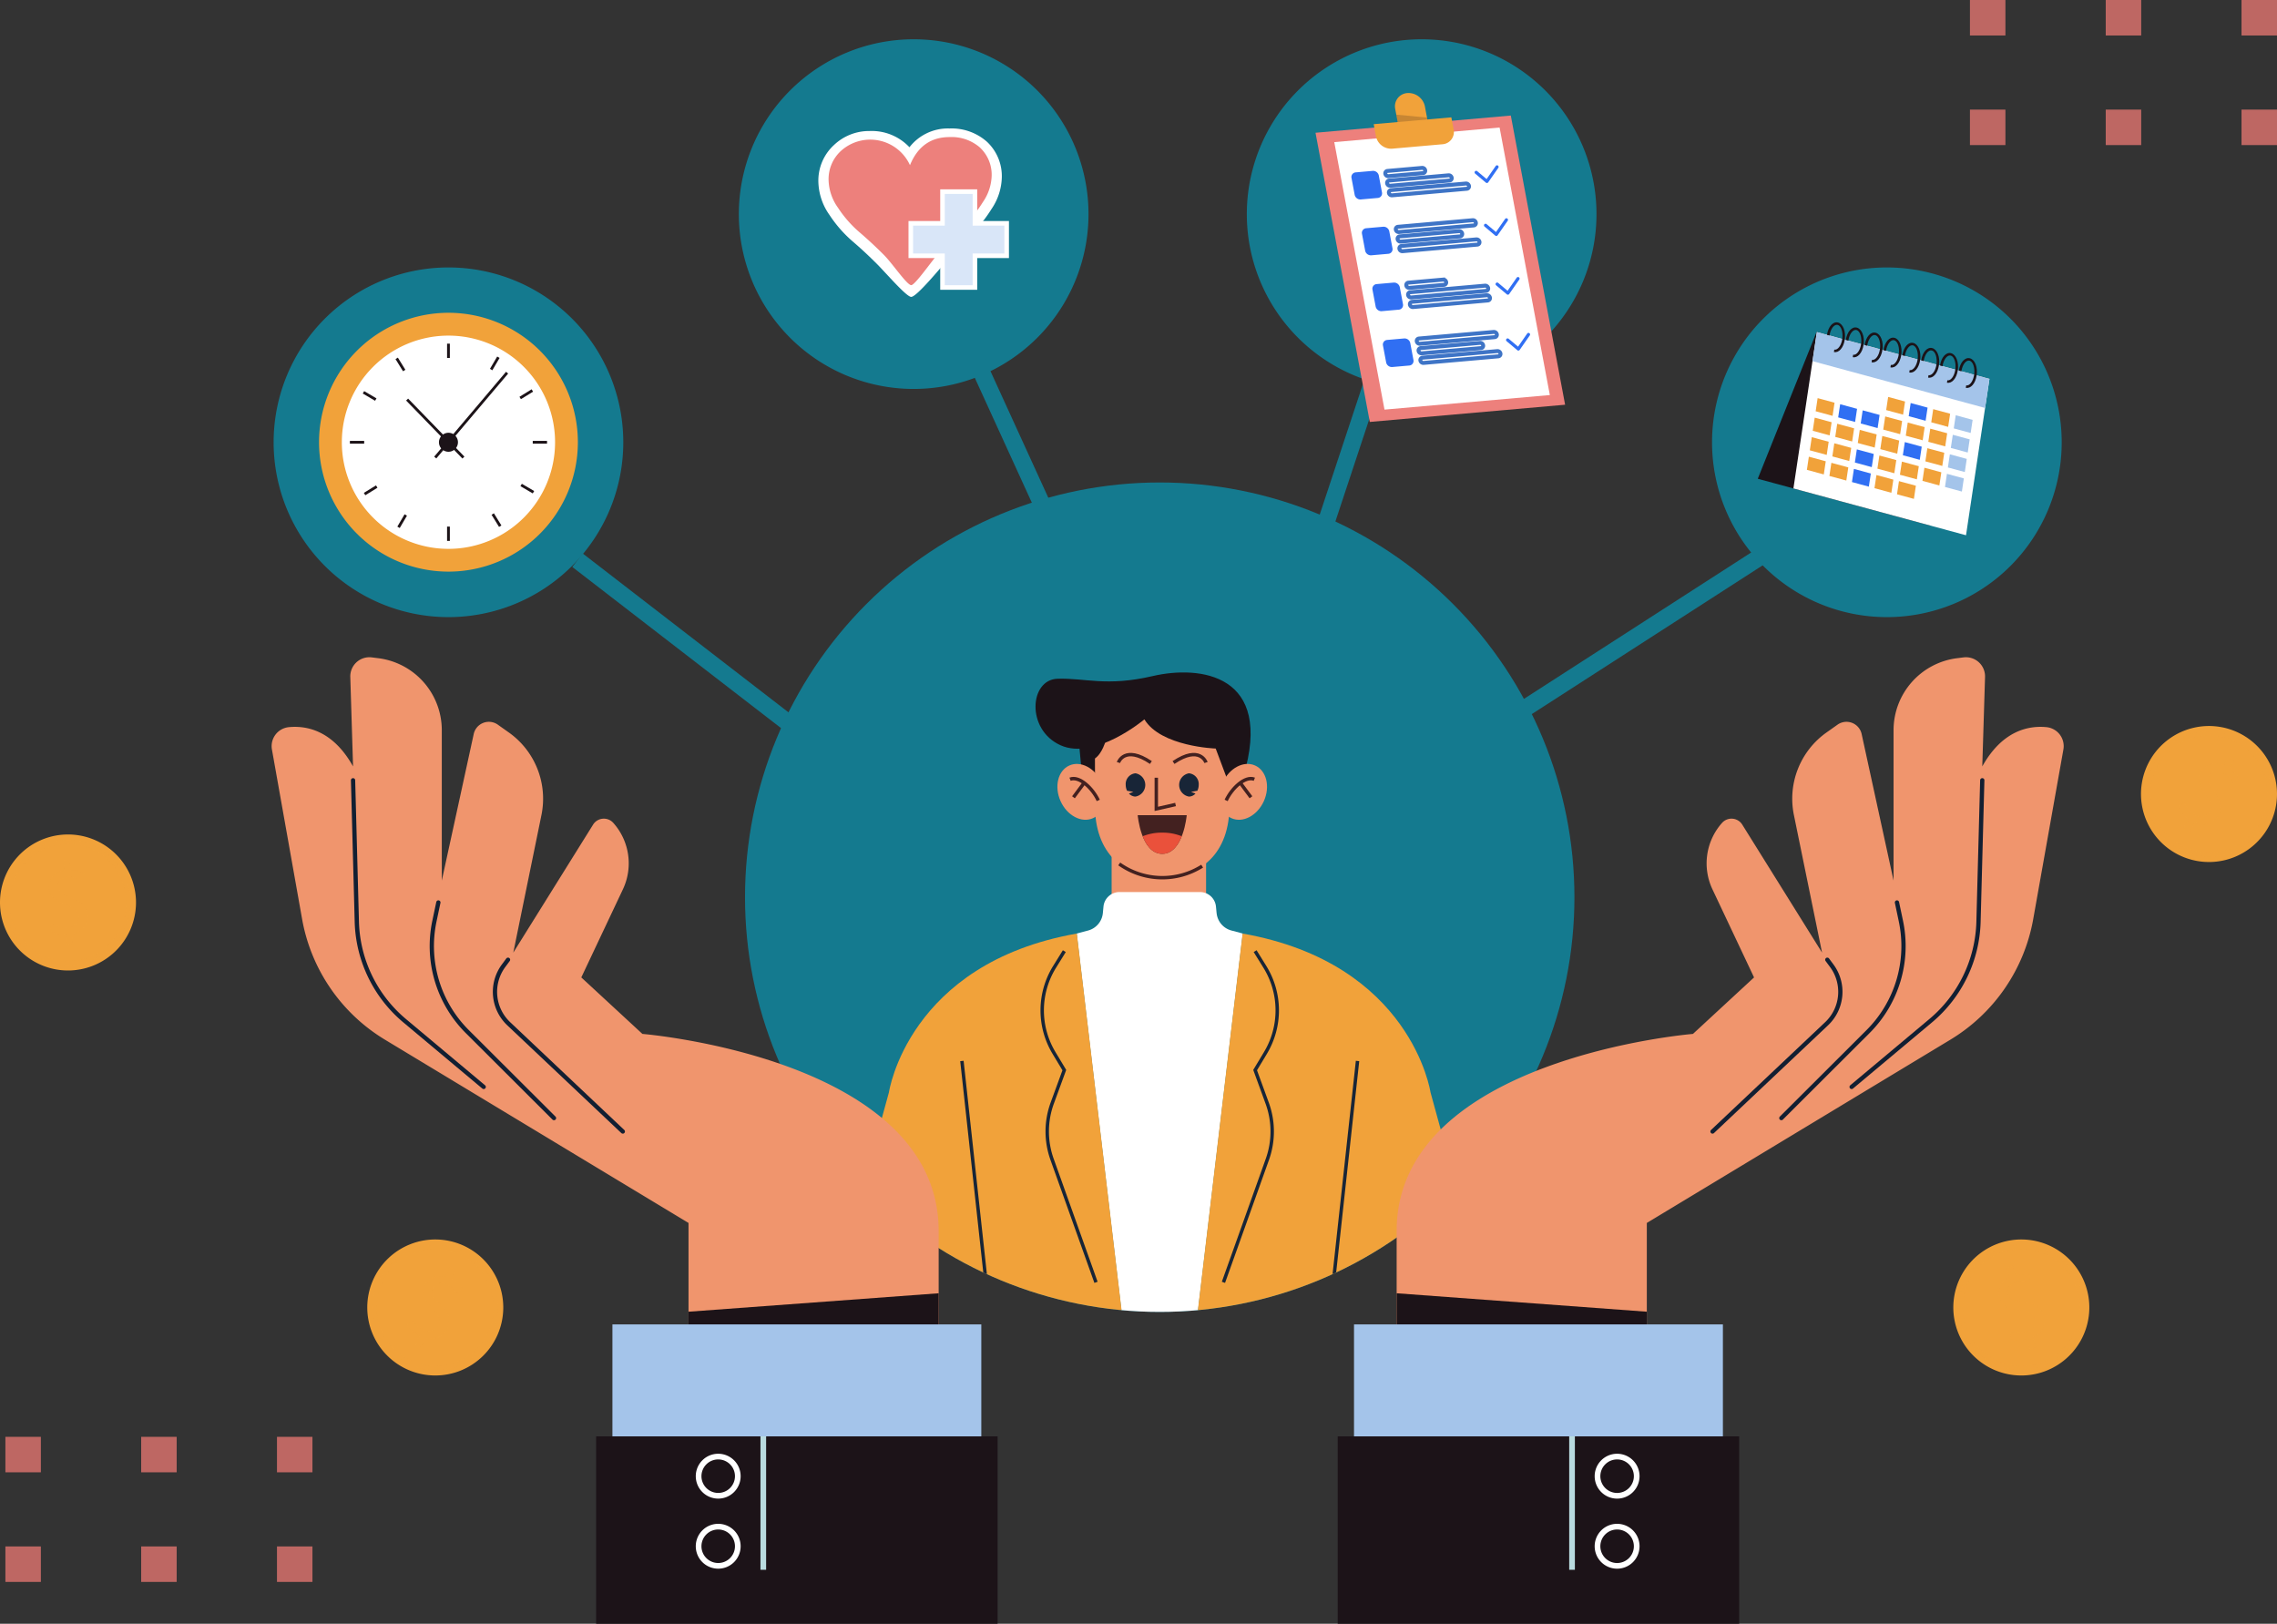 <svg xmlns="http://www.w3.org/2000/svg" xmlns:xlink="http://www.w3.org/1999/xlink" width="400.949" height="285.918" viewBox="0 0 400.949 285.918">
  <rect x="0" y="0" width="400.949" height="285.918" fill="#333333" stroke="none"/>
  <defs>
    <clipPath id="clip-path">
      <rect id="Rectángulo_403171" data-name="Rectángulo 403171" width="400.949" height="279.002" fill="none"/>
    </clipPath>
    <clipPath id="clip-path-2">
      <path id="Trazado_899182" data-name="Trazado 899182" d="M210.331,198.144a73.025,73.025,0,1,0,73.025-73.025,73.025,73.025,0,0,0-73.025,73.025" transform="translate(-210.331 -125.119)" fill="none"/>
    </clipPath>
    <clipPath id="clip-path-4">
      <rect id="Rectángulo_403141" data-name="Rectángulo 403141" width="22.038" height="22.038" fill="none"/>
    </clipPath>
    <clipPath id="clip-path-5">
      <rect id="Rectángulo_403142" data-name="Rectángulo 403142" width="9.786" height="14.127" fill="none"/>
    </clipPath>
    <clipPath id="clip-path-6">
      <rect id="Rectángulo_403143" data-name="Rectángulo 403143" width="22.039" height="22.039" fill="none"/>
    </clipPath>
    <clipPath id="clip-path-7">
      <rect id="Rectángulo_403144" data-name="Rectángulo 403144" width="6.84" height="14.972" fill="none"/>
    </clipPath>
    <clipPath id="clip-path-8">
      <rect id="Rectángulo_403145" data-name="Rectángulo 403145" width="22.033" height="22.033" fill="none"/>
    </clipPath>
    <clipPath id="clip-path-9">
      <rect id="Rectángulo_403146" data-name="Rectángulo 403146" width="10.666" height="13.217" fill="none"/>
    </clipPath>
    <clipPath id="clip-path-10">
      <rect id="Rectángulo_403147" data-name="Rectángulo 403147" width="22.041" height="22.042" fill="none"/>
    </clipPath>
    <clipPath id="clip-path-11">
      <rect id="Rectángulo_403148" data-name="Rectángulo 403148" width="8.047" height="14.702" fill="none"/>
    </clipPath>
    <clipPath id="clip-path-12">
      <rect id="Rectángulo_403169" data-name="Rectángulo 403169" width="5.771" height="2.922" fill="none"/>
    </clipPath>
  </defs>
  <g id="Grupo_1100836" data-name="Grupo 1100836" transform="translate(-1019.051 -8614.175)">
    <g id="Grupo_1100766" data-name="Grupo 1100766" transform="translate(0 58.222)">
      <g id="Grupo_1100763" data-name="Grupo 1100763" transform="translate(1019.051 8562.869)">
        <g id="Grupo_1100762" data-name="Grupo 1100762" clip-path="url(#clip-path)">
          <g id="Grupo_1100732" data-name="Grupo 1100732" transform="translate(131.187 78.039)">
            <g id="Grupo_1100731" data-name="Grupo 1100731" clip-path="url(#clip-path-2)">
              <path id="Trazado_899161" data-name="Trazado 899161" d="M356.381,198.144a73.025,73.025,0,1,1-73.025-73.025,73.025,73.025,0,0,1,73.025,73.025" transform="translate(-210.331 -125.119)" fill="#147a8f"/>
              <path id="Trazado_899162" data-name="Trazado 899162" d="M304.57,197.331l.638,6.78h4.078l1.589-8.21Z" transform="translate(-245.791 -151.753)" fill="#1c1318"/>
              <path id="Trazado_899163" data-name="Trazado 899163" d="M332.811,196.8s-3-1.645-2.52-10.326H311.643c.48,8.682-2.52,10.326-2.52,10.326l.021,7.311c-.385,8.864,4.518,13.616,11.823,13.616s12.207-4.752,11.823-13.616Z" transform="translate(-247.505 -148.205)" fill="#f0956d"/>
              <path id="Trazado_899164" data-name="Trazado 899164" d="M311.52,187.011s-8.687,7.31-14.778,4.556-5.456-11.548-.53-11.707,8.581,1.43,16.791-.477,21.4-.43,15.928,17.745l-2.792.53-2.066-5.509s-9.64-.318-12.554-5.138" transform="translate(-241.191 -145.3)" fill="#1c1318"/>
              <rect id="Rectángulo_403140" data-name="Rectángulo 403140" width="16.632" height="13.136" transform="translate(64.555 62.687)" fill="#f0956d"/>
              <path id="Trazado_899165" data-name="Trazado 899165" d="M315.98,232.81a13.113,13.113,0,0,0,14.6.389" transform="translate(-250.085 -165.641)" fill="none" stroke="#432120" stroke-miterlimit="10" stroke-width="0.6"/>
              <path id="Trazado_899166" data-name="Trazado 899166" d="M319.527,207.221a1.9,1.9,0,0,0-1.716,2.048,2.337,2.337,0,0,0,.238,1.024l1.113.2-.786.288a1.565,1.565,0,0,0,1.151.539,2.08,2.08,0,0,0,0-4.1" transform="translate(-250.774 -156.012)" fill="#182537"/>
              <path id="Trazado_899167" data-name="Trazado 899167" d="M334.629,207.221a1.9,1.9,0,0,1,1.716,2.048,2.335,2.335,0,0,1-.238,1.024l-1.113.2.787.288a1.565,1.565,0,0,1-1.151.539,2.08,2.08,0,0,1,0-4.1" transform="translate(-256.456 -156.012)" fill="#182537"/>
              <path id="Trazado_899168" data-name="Trazado 899168" d="M326.443,208.475v5.482l3.39-.768" transform="translate(-254.022 -156.484)" fill="none" stroke="#432120" stroke-miterlimit="10" stroke-width="0.6"/>
              <path id="Trazado_899169" data-name="Trazado 899169" d="M321.191,219.043h8.634s-.583,6.807-4.317,6.807-4.317-6.807-4.317-6.807" transform="translate(-252.046 -160.461)" fill="#432120"/>
              <path id="Trazado_899170" data-name="Trazado 899170" d="M326.04,223.974a8.949,8.949,0,0,0-3.437.635c.629,1.593,1.683,3.1,3.437,3.1s2.807-1.5,3.437-3.1a8.949,8.949,0,0,0-3.437-.635" transform="translate(-252.577 -162.316)" fill="#ea513b"/>
              <path id="Trazado_899171" data-name="Trazado 899171" d="M315.746,203.339s1.057-3.139,5.721,0" transform="translate(-249.997 -154.027)" fill="none" stroke="#432120" stroke-miterlimit="10" stroke-width="0.6"/>
              <path id="Trazado_899172" data-name="Trazado 899172" d="M337.029,203.339s-1.058-3.139-5.721,0" transform="translate(-255.852 -154.027)" fill="none" stroke="#432120" stroke-miterlimit="10" stroke-width="0.6"/>
              <path id="Trazado_899173" data-name="Trazado 899173" d="M306.325,207.866c1.151,2.562.462,5.367-1.539,6.266s-4.557-.448-5.708-3.009-.462-5.367,1.539-6.267,4.557.448,5.708,3.009" transform="translate(-243.515 -155.018)" fill="#f0956d"/>
              <path id="Trazado_899174" data-name="Trazado 899174" d="M302.1,208.827c1.629-.636,3.972,1.589,4.966,3.734" transform="translate(-244.863 -156.575)" fill="none" stroke="#432120" stroke-miterlimit="10" stroke-width="0.6"/>
              <line id="Línea_654" data-name="Línea 654" y1="2.538" x2="1.887" transform="translate(57.835 52.892)" fill="none" stroke="#432120" stroke-miterlimit="10" stroke-width="0.6"/>
              <path id="Trazado_899175" data-name="Trazado 899175" d="M344.857,207.866c-1.151,2.562-.462,5.367,1.539,6.266s4.557-.448,5.708-3.009.463-5.367-1.539-6.267-4.557.448-5.708,3.009" transform="translate(-260.741 -155.018)" fill="#f0956d"/>
              <path id="Trazado_899176" data-name="Trazado 899176" d="M351.128,208.827c-1.629-.636-3.973,1.589-4.967,3.734" transform="translate(-261.441 -156.575)" fill="none" stroke="#432120" stroke-miterlimit="10" stroke-width="0.6"/>
              <line id="Línea_655" data-name="Línea 655" x1="1.887" y1="2.538" transform="translate(87.203 52.892)" fill="none" stroke="#432120" stroke-miterlimit="10" stroke-width="0.6"/>
              <path id="Trazado_899177" data-name="Trazado 899177" d="M328.6,244.443l-.109-1.141a2.829,2.829,0,0,0-2.816-2.56H311.5a2.829,2.829,0,0,0-2.816,2.56l-.109,1.141a3.528,3.528,0,0,1-2.6,3.074l-2.008.535L311.914,315h13.348l7.951-66.953-2.008-.535a3.527,3.527,0,0,1-2.6-3.074" transform="translate(-245.563 -168.625)" fill="#fff"/>
              <path id="Trazado_899178" data-name="Trazado 899178" d="M277.593,252.461l7.951,66.953H233.794L244.5,280.429s3.33-22.723,33.093-27.968" transform="translate(-219.16 -173.035)" fill="#f1a23a"/>
              <path id="Trazado_899179" data-name="Trazado 899179" d="M298.128,257.427l-1.711,2.761a14.559,14.559,0,0,0-.094,15.184l1.805,3L296,284.191a14.562,14.562,0,0,0-.033,9.888l7.738,21.662" transform="translate(-241.902 -174.904)" fill="none" stroke="#182537" stroke-miterlimit="10" stroke-width="0.6"/>
              <line id="Línea_656" data-name="Línea 656" x2="4.654" y2="42.649" transform="translate(38.194 101.864)" fill="none" stroke="#182537" stroke-miterlimit="10" stroke-width="0.6"/>
              <path id="Trazado_899180" data-name="Trazado 899180" d="M346.009,252.461l-7.951,66.953h51.751L379.1,280.429s-3.33-22.723-33.093-27.968" transform="translate(-258.392 -173.035)" fill="#f1a23a"/>
              <path id="Trazado_899181" data-name="Trazado 899181" d="M350.979,257.427l1.711,2.761a14.559,14.559,0,0,1,.094,15.184l-1.805,3,2.125,5.824a14.562,14.562,0,0,1,.033,9.888L345.4,315.742" transform="translate(-261.155 -174.904)" fill="none" stroke="#182537" stroke-miterlimit="10" stroke-width="0.6"/>
              <line id="Línea_657" data-name="Línea 657" x1="4.654" y2="42.649" transform="translate(103.203 101.864)" fill="none" stroke="#182537" stroke-miterlimit="10" stroke-width="0.6"/>
            </g>
          </g>
          <g id="Grupo_1100761" data-name="Grupo 1100761">
            <g id="Grupo_1100760" data-name="Grupo 1100760" clip-path="url(#clip-path)">
              <path id="Trazado_899183" data-name="Trazado 899183" d="M126.663,355.52a11.974,11.974,0,1,1-6.285-15.725,11.975,11.975,0,0,1,6.285,15.725" transform="translate(-39.013 -127.493)" fill="#f1a23a"/>
              <g id="Grupo_1100735" data-name="Grupo 1100735" transform="translate(65.626 212.288)" opacity="0.4" style="mix-blend-mode: multiply;isolation: isolate">
                <g id="Grupo_1100734" data-name="Grupo 1100734">
                  <g id="Grupo_1100733" data-name="Grupo 1100733" clip-path="url(#clip-path-4)">
                    <path id="Trazado_899184" data-name="Trazado 899184" d="M111.892,361.506a11.019,11.019,0,1,1,14.471-5.783,11.031,11.031,0,0,1-14.471,5.783m8.409-19.6a10.312,10.312,0,1,0,5.412,13.542A10.324,10.324,0,0,0,120.3,341.9" transform="translate(-105.217 -340.359)" fill="#f1a23a"/>
                  </g>
                </g>
              </g>
              <g id="Grupo_1100738" data-name="Grupo 1100738" transform="translate(71.615 216.251)" opacity="0.6" style="mix-blend-mode: multiply;isolation: isolate">
                <g id="Grupo_1100737" data-name="Grupo 1100737">
                  <g id="Grupo_1100736" data-name="Grupo 1100736" clip-path="url(#clip-path-5)">
                    <path id="Trazado_899185" data-name="Trazado 899185" d="M116.337,360.388l.724-1.688a5.309,5.309,0,0,1-2.242-1.834l.881-.947a4.861,4.861,0,0,0,2.1,1.751,1.912,1.912,0,0,0,2.693-.786c.394-.919-.014-1.768-1.037-2.8-1.418-1.4-2.141-2.622-1.517-4.076a2.983,2.983,0,0,1,3.679-1.608l.725-1.69,1.036.445-.7,1.622a4.867,4.867,0,0,1,1.924,1.517l-.893.924a4.393,4.393,0,0,0-1.862-1.473,1.658,1.658,0,0,0-2.389.679c-.372.869.059,1.57,1.256,2.795,1.421,1.44,1.917,2.683,1.279,4.171a3.165,3.165,0,0,1-3.861,1.709l-.746,1.738Z" transform="translate(-114.82 -346.712)" fill="#f1a23a"/>
                  </g>
                </g>
              </g>
              <path id="Trazado_899186" data-name="Trazado 899186" d="M23.939,236a11.974,11.974,0,1,1-12.428-11.5A11.974,11.974,0,0,1,23.939,236" transform="translate(0 -84.471)" fill="#f1a23a"/>
              <g id="Grupo_1100741" data-name="Grupo 1100741" transform="translate(0.955 140.973)" opacity="0.4" style="mix-blend-mode: multiply;isolation: isolate">
                <g id="Grupo_1100740" data-name="Grupo 1100740">
                  <g id="Grupo_1100739" data-name="Grupo 1100739" clip-path="url(#clip-path-6)">
                    <path id="Trazado_899187" data-name="Trazado 899187" d="M12.976,248.051a11.019,11.019,0,1,1,10.585-11.438,11.032,11.032,0,0,1-10.585,11.438m-.825-21.316a10.312,10.312,0,1,0,10.7,9.905,10.324,10.324,0,0,0-10.7-9.905" transform="translate(-1.531 -226.02)" fill="#f1a23a"/>
                  </g>
                </g>
              </g>
              <g id="Grupo_1100744" data-name="Grupo 1100744" transform="translate(8.632 144.506)" opacity="0.6" style="mix-blend-mode: multiply;isolation: isolate">
                <g id="Grupo_1100743" data-name="Grupo 1100743">
                  <g id="Grupo_1100742" data-name="Grupo 1100742" clip-path="url(#clip-path-7)">
                    <path id="Trazado_899188" data-name="Trazado 899188" d="M16.853,246.656l-.071-1.836a5.3,5.3,0,0,1-2.812-.693l.389-1.233a4.861,4.861,0,0,0,2.648.68c1.29-.05,2.134-.83,2.094-1.866-.039-1-.772-1.59-2.138-2.083-1.882-.656-3.059-1.448-3.12-3.029a2.982,2.982,0,0,1,2.631-3.033l-.071-1.837,1.126-.044.068,1.764a4.86,4.86,0,0,1,2.389.543l-.409,1.218a4.39,4.39,0,0,0-2.313-.53c-1.4.054-1.895.911-1.867,1.639.037.944.728,1.391,2.335,1.985,1.9.69,2.883,1.6,2.946,3.217a3.165,3.165,0,0,1-2.752,3.2l.074,1.89Z" transform="translate(-13.84 -231.684)" fill="#f1a23a"/>
                  </g>
                </g>
              </g>
              <path id="Trazado_899189" data-name="Trazado 899189" d="M626.576,212.174a11.974,11.974,0,1,1-3.835-16.494,11.974,11.974,0,0,1,3.835,16.494" transform="translate(-227.438 -72.949)" fill="#f1a23a"/>
              <g id="Grupo_1100747" data-name="Grupo 1100747" transform="translate(377.956 121.878)" opacity="0.4" style="mix-blend-mode: multiply;isolation: isolate">
                <g id="Grupo_1100746" data-name="Grupo 1100746">
                  <g id="Grupo_1100745" data-name="Grupo 1100745" clip-path="url(#clip-path-8)">
                    <path id="Trazado_899190" data-name="Trazado 899190" d="M611.165,215.778a11.02,11.02,0,1,1,15.179-3.53,11.032,11.032,0,0,1-15.179,3.53M622.44,197.67a10.312,10.312,0,1,0,3.3,14.2,10.324,10.324,0,0,0-3.3-14.2" transform="translate(-605.973 -195.406)" fill="#f1a23a"/>
                  </g>
                </g>
              </g>
              <g id="Grupo_1100750" data-name="Grupo 1100750" transform="translate(383.533 126.297)" opacity="0.6" style="mix-blend-mode: multiply;isolation: isolate">
                <g id="Grupo_1100749" data-name="Grupo 1100749">
                  <g id="Grupo_1100748" data-name="Grupo 1100748" clip-path="url(#clip-path-9)">
                    <path id="Trazado_899191" data-name="Trazado 899191" d="M615.882,215.1l.971-1.559a5.3,5.3,0,0,1-1.939-2.151l1.014-.8a4.86,4.86,0,0,0,1.811,2.048,1.911,1.911,0,0,0,2.78-.37c.529-.848.254-1.749-.6-2.923-1.189-1.6-1.72-2.915-.884-4.258a2.984,2.984,0,0,1,3.88-1.034l.971-1.561.957.6-.933,1.5a4.86,4.86,0,0,1,1.672,1.789l-1.022.779a4.391,4.391,0,0,0-1.618-1.737,1.657,1.657,0,0,0-2.464.31c-.5.8-.179,1.561.819,2.953,1.187,1.638,1.489,2.941.634,4.315a3.165,3.165,0,0,1-4.075,1.107l-1,1.605Z" transform="translate(-614.914 -202.49)" fill="#f1a23a"/>
                  </g>
                </g>
              </g>
              <path id="Trazado_899192" data-name="Trazado 899192" d="M574.939,347.5a11.974,11.974,0,1,1-14.811-8.209,11.974,11.974,0,0,1,14.811,8.209" transform="translate(-207.501 -127.493)" fill="#f1a23a"/>
              <g id="Grupo_1100753" data-name="Grupo 1100753" transform="translate(344.908 212.286)" opacity="0.4" style="mix-blend-mode: multiply;isolation: isolate">
                <g id="Grupo_1100752" data-name="Grupo 1100752">
                  <g id="Grupo_1100751" data-name="Grupo 1100751" clip-path="url(#clip-path-10)">
                    <path id="Trazado_899193" data-name="Trazado 899193" d="M567.045,361.97a11.019,11.019,0,1,1,7.554-13.631,11.031,11.031,0,0,1-7.554,13.631m-5.881-20.5a10.312,10.312,0,1,0,12.755,7.069,10.324,10.324,0,0,0-12.755-7.069" transform="translate(-552.986 -340.356)" fill="#f1a23a"/>
                  </g>
                </g>
              </g>
              <g id="Grupo_1100756" data-name="Grupo 1100756" transform="translate(351.954 215.954)" opacity="0.6" style="mix-blend-mode: multiply;isolation: isolate">
                <g id="Grupo_1100755" data-name="Grupo 1100755">
                  <g id="Grupo_1100754" data-name="Grupo 1100754" clip-path="url(#clip-path-11)">
                    <path id="Trazado_899194" data-name="Trazado 899194" d="M569.722,360.938l-.507-1.766a5.307,5.307,0,0,1-2.9,0l.084-1.291a4.856,4.856,0,0,0,2.733.03,1.912,1.912,0,0,0,1.589-2.311c-.276-.961-1.128-1.36-2.573-1.513-1.984-.189-3.316-.677-3.752-2.2a2.983,2.983,0,0,1,1.833-3.572l-.507-1.767,1.084-.311.487,1.7a4.872,4.872,0,0,1,2.449-.041l-.107,1.28a4.4,4.4,0,0,0-2.374.036c-1.347.387-1.623,1.337-1.422,2.037.261.908,1.038,1.178,2.741,1.371,2.011.217,3.182.866,3.628,2.423a3.165,3.165,0,0,1-1.91,3.765l.521,1.818Z" transform="translate(-564.284 -346.236)" fill="#f1a23a"/>
                  </g>
                </g>
              </g>
              <path id="Trazado_899195" data-name="Trazado 899195" d="M438.351,298.223V274.068l53.458-32.273a31.185,31.185,0,0,0,14.584-21.234l5.31-29.85a3.358,3.358,0,0,0-2.948-3.941c-3.138-.314-7.788.556-11.335,6.914l.488-15.754a3.369,3.369,0,0,0-3.785-3.447l-1.136.142A12.777,12.777,0,0,0,481.8,187.3V213.78l-5.62-25.8a2.732,2.732,0,0,0-4.251-1.647l-1.945,1.378a14.292,14.292,0,0,0-5.734,14.523l4.96,24.233-14.053-22.539a2.233,2.233,0,0,0-3.561-.3,10.7,10.7,0,0,0-1.69,11.69l7.328,15.518-10.758,9.946S394.3,245.04,394.3,275.489v22.735Z" transform="translate(-148.369 -65.645)" fill="#f0956d"/>
              <path id="Trazado_899196" data-name="Trazado 899196" d="M394.3,354.014l44.048,3.248v8.526H394.3Z" transform="translate(-148.369 -133.209)" fill="#1c1318"/>
              <path id="Trazado_899197" data-name="Trazado 899197" d="M503.689,259.857l.776,1.049a7.73,7.73,0,0,1-.9,10.218L483.476,290.1" transform="translate(-181.923 -97.779)" fill="none" stroke="#121f32" stroke-linecap="round" stroke-linejoin="round" stroke-width="0.751"/>
              <path id="Trazado_899198" data-name="Trazado 899198" d="M523.265,243.688l.692,3.28a21.278,21.278,0,0,1-5.789,19.458l-15.262,15.227" transform="translate(-189.234 -91.695)" fill="none" stroke="#121f32" stroke-linecap="round" stroke-linejoin="round" stroke-width="0.751"/>
              <path id="Trazado_899199" data-name="Trazado 899199" d="M545.751,209.19l-.664,24.916a23.541,23.541,0,0,1-8.418,17.42l-13.923,11.659" transform="translate(-196.7 -78.714)" fill="none" stroke="#121f32" stroke-linecap="round" stroke-linejoin="round" stroke-width="0.751"/>
              <rect id="Rectángulo_403149" data-name="Rectángulo 403149" width="64.956" height="24.967" transform="translate(238.424 226.286)" fill="#a4c4ea"/>
              <rect id="Rectángulo_403150" data-name="Rectángulo 403150" width="70.695" height="33.002" transform="translate(235.554 246)" fill="#1c1318"/>
              <line id="Línea_658" data-name="Línea 658" y1="23.496" transform="translate(276.815 246)" fill="none" stroke="#b9dbdf" stroke-miterlimit="10" stroke-width="1"/>
              <path id="Trazado_899200" data-name="Trazado 899200" d="M457.908,403.57a3.451,3.451,0,1,1-3.451-3.451A3.451,3.451,0,0,1,457.908,403.57Z" transform="translate(-169.706 -150.557)" fill="none" stroke="#fff" stroke-miterlimit="10" stroke-width="1"/>
              <path id="Trazado_899201" data-name="Trazado 899201" d="M457.908,423.352a3.451,3.451,0,1,1-3.451-3.451A3.451,3.451,0,0,1,457.908,423.352Z" transform="translate(-169.706 -158.001)" fill="none" stroke="#fff" stroke-miterlimit="10" stroke-width="1"/>
              <path id="Trazado_899202" data-name="Trazado 899202" d="M150.095,298.223V274.068L96.637,241.795a31.185,31.185,0,0,1-14.584-21.234l-5.31-29.85a3.358,3.358,0,0,1,2.948-3.941c3.138-.314,7.788.556,11.335,6.914l-.487-15.754a3.369,3.369,0,0,1,3.785-3.447l1.136.142A12.777,12.777,0,0,1,106.651,187.3V213.78l5.62-25.8a2.732,2.732,0,0,1,4.251-1.647l1.944,1.378a14.291,14.291,0,0,1,5.734,14.523l-4.96,24.233,14.053-22.539a2.233,2.233,0,0,1,3.561-.3,10.7,10.7,0,0,1,1.69,11.69l-7.328,15.518,10.759,9.946s52.168,4.263,52.168,34.711v22.735Z" transform="translate(-28.857 -65.645)" fill="#f0956d"/>
              <path id="Trazado_899203" data-name="Trazado 899203" d="M238.427,354.014l-44.048,3.248v8.526h44.048Z" transform="translate(-73.141 -133.209)" fill="#1c1318"/>
              <path id="Trazado_899204" data-name="Trazado 899204" d="M142.037,259.857l-.776,1.049a7.729,7.729,0,0,0,.9,10.218L162.25,290.1" transform="translate(-52.583 -97.779)" fill="none" stroke="#121f32" stroke-linecap="round" stroke-linejoin="round" stroke-width="0.751"/>
              <path id="Trazado_899205" data-name="Trazado 899205" d="M123.062,243.688l-.693,3.28a21.277,21.277,0,0,0,5.79,19.458l15.261,15.227" transform="translate(-45.872 -91.695)" fill="none" stroke="#121f32" stroke-linecap="round" stroke-linejoin="round" stroke-width="0.751"/>
              <path id="Trazado_899206" data-name="Trazado 899206" d="M99.673,209.19l.664,24.916a23.541,23.541,0,0,0,8.418,17.42l13.923,11.659" transform="translate(-37.505 -78.714)" fill="none" stroke="#121f32" stroke-linecap="round" stroke-linejoin="round" stroke-width="0.751"/>
              <rect id="Rectángulo_403151" data-name="Rectángulo 403151" width="64.956" height="24.967" transform="translate(107.84 226.286)" fill="#a4c4ea"/>
              <rect id="Rectángulo_403152" data-name="Rectángulo 403152" width="70.695" height="33.002" transform="translate(104.971 246)" fill="#1c1318"/>
              <line id="Línea_659" data-name="Línea 659" y1="23.496" transform="translate(134.405 246)" fill="none" stroke="#b9dbdf" stroke-miterlimit="10" stroke-width="1"/>
              <path id="Trazado_899207" data-name="Trazado 899207" d="M197.232,403.57a3.45,3.45,0,1,0,3.45-3.451A3.45,3.45,0,0,0,197.232,403.57Z" transform="translate(-74.215 -150.557)" fill="none" stroke="#fff" stroke-miterlimit="10" stroke-width="1"/>
              <path id="Trazado_899208" data-name="Trazado 899208" d="M197.232,423.352a3.45,3.45,0,1,0,3.45-3.451A3.45,3.45,0,0,0,197.232,423.352Z" transform="translate(-74.215 -158.001)" fill="none" stroke="#fff" stroke-miterlimit="10" stroke-width="1"/>
              <path id="Trazado_899209" data-name="Trazado 899209" d="M138.821,95.2a30.785,30.785,0,1,1-30.785-30.785A30.785,30.785,0,0,1,138.821,95.2" transform="translate(-29.069 -24.237)" fill="#147a8f"/>
              <path id="Trazado_899210" data-name="Trazado 899210" d="M135.648,100.017a22.788,22.788,0,1,1-22.788-22.8,22.791,22.791,0,0,1,22.788,22.8" transform="translate(-33.893 -29.057)" fill="#f1a23a"/>
              <path id="Trazado_899211" data-name="Trazado 899211" d="M134.056,102.439a18.774,18.774,0,1,1-18.774-18.78,18.777,18.777,0,0,1,18.774,18.78" transform="translate(-36.315 -31.479)" fill="#fff"/>
              <rect id="Rectángulo_403153" data-name="Rectángulo 403153" width="0.488" height="2.516" transform="translate(78.723 53.596)" fill="#1c1318"/>
              <rect id="Rectángulo_403154" data-name="Rectángulo 403154" width="0.488" height="2.517" transform="translate(78.723 85.807)" fill="#1c1318"/>
              <rect id="Rectángulo_403155" data-name="Rectángulo 403155" width="2.516" height="0.488" transform="translate(93.809 70.715)" fill="#1c1318"/>
              <rect id="Rectángulo_403156" data-name="Rectángulo 403156" width="2.515" height="0.488" transform="translate(61.611 70.715)" fill="#1c1318"/>
              <rect id="Rectángulo_403157" data-name="Rectángulo 403157" width="0.487" height="2.516" transform="translate(63.877 62.376) rotate(-59.57)" fill="#1c1318"/>
              <rect id="Rectángulo_403158" data-name="Rectángulo 403158" width="0.487" height="2.516" transform="translate(91.643 78.689) rotate(-59.57)" fill="#1c1318"/>
              <path id="Trazado_899212" data-name="Trazado 899212" d="M138.742,91.983l-.42-.248,1.275-2.17.42.248Z" transform="translate(-52.048 -33.702)" fill="#1c1318"/>
              <rect id="Rectángulo_403159" data-name="Rectángulo 403159" width="2.516" height="0.487" transform="translate(69.968 85.81) rotate(-59.628)" fill="#1c1318"/>
              <rect id="Rectángulo_403160" data-name="Rectángulo 403160" width="2.516" height="0.488" transform="matrix(0.851, -0.525, 0.525, 0.851, 91.47, 62.955)" fill="#1c1318"/>
              <rect id="Rectángulo_403161" data-name="Rectángulo 403161" width="2.516" height="0.488" transform="translate(64.068 79.871) rotate(-31.68)" fill="#1c1318"/>
              <rect id="Rectángulo_403162" data-name="Rectángulo 403162" width="0.488" height="2.516" transform="translate(69.644 56.312) rotate(-31.673)" fill="#1c1318"/>
              <rect id="Rectángulo_403163" data-name="Rectángulo 403163" width="0.488" height="2.516" transform="matrix(0.851, -0.525, 0.525, 0.851, 86.555, 83.723)" fill="#1c1318"/>
              <path id="Trazado_899213" data-name="Trazado 899213" d="M124.571,111.994l-9.914-10.213.349-.34,9.914,10.212Z" transform="translate(-43.143 -38.17)" fill="#1c1318"/>
              <rect id="Rectángulo_403164" data-name="Rectángulo 403164" width="19.585" height="0.487" transform="matrix(0.646, -0.763, 0.763, 0.646, 76.454, 73.492)" fill="#1c1318"/>
              <path id="Trazado_899214" data-name="Trazado 899214" d="M127.271,112.76a1.672,1.672,0,1,1-1.672-1.673,1.672,1.672,0,0,1,1.672,1.673" transform="translate(-46.631 -41.8)" fill="#1c1318"/>
              <line id="Línea_660" data-name="Línea 660" x2="40.534" y2="31.289" transform="translate(101.689 91.728)" fill="none" stroke="#147a8f" stroke-miterlimit="10" stroke-width="3"/>
              <path id="Trazado_899215" data-name="Trazado 899215" d="M270.159,30.785A30.785,30.785,0,1,1,239.374,0a30.785,30.785,0,0,1,30.785,30.785" transform="translate(-78.488 0)" fill="#147a8f"/>
              <path id="Trazado_899216" data-name="Trazado 899216" d="M260.612,29.49a6.547,6.547,0,0,1,2.023,5.033,8.582,8.582,0,0,1-1.517,4.494,23.821,23.821,0,0,1-3.427,4.3q-1.912,1.881-4.13,4.411a25.715,25.715,0,0,0-3.288,4.493q-.789,1.462-1.8,1.46-1.126,0-1.8-1.46a15.468,15.468,0,0,0-3.006-3.848q-2.22-2.224-4.329-4.017a20.4,20.4,0,0,1-3.764-4.3,8.739,8.739,0,0,1-1.658-4.8,6.746,6.746,0,0,1,2.164-5.2,7.69,7.69,0,0,1,12.165,2.5q2.025-4.948,6.969-4.946a7.605,7.605,0,0,1,5.4,1.881" transform="translate(-88.019 -10.389)" fill="#fff"/>
              <path id="Trazado_899217" data-name="Trazado 899217" d="M247.395,54.838c-.849,0-4.418-4.18-6.071-5.832-1.416-1.418-2.838-2.737-4.224-3.921A22.3,22.3,0,0,1,233,40.409a10.51,10.51,0,0,1-1.956-5.792A8.5,8.5,0,0,1,233.79,28.1a8.97,8.97,0,0,1,6.243-2.469,9.121,9.121,0,0,1,7.049,2.857,8.566,8.566,0,0,1,7.055-3.305,9.363,9.363,0,0,1,6.615,2.36h0a8.3,8.3,0,0,1,2.592,6.343,10.336,10.336,0,0,1-1.791,5.445,25.706,25.706,0,0,1-3.685,4.624c-1.253,1.232-2.612,2.683-4.04,4.316-1.384,1.574-5.485,6.564-6.433,6.564" transform="translate(-86.94 -9.477)" fill="#fff"/>
              <path id="Trazado_899218" data-name="Trazado 899218" d="M260.612,29.49a6.547,6.547,0,0,1,2.023,5.033,8.582,8.582,0,0,1-1.517,4.494,23.821,23.821,0,0,1-3.427,4.3q-1.912,1.881-4.13,4.411c-1.481,1.684-4.413,5.953-5.086,5.953-.75,0-3.326-3.83-4.8-5.308s-2.924-2.819-4.329-4.017a20.4,20.4,0,0,1-3.764-4.3,8.739,8.739,0,0,1-1.658-4.8,6.746,6.746,0,0,1,2.164-5.2,7.69,7.69,0,0,1,12.165,2.5q2.025-4.948,6.969-4.946a7.605,7.605,0,0,1,5.4,1.881" transform="translate(-88.019 -10.389)" fill="#ed807c"/>
              <rect id="Rectángulo_403165" data-name="Rectángulo 403165" width="4.906" height="16.075" transform="translate(166.366 27.229)" fill="#fff"/>
              <path id="Trazado_899219" data-name="Trazado 899219" d="M271.958,60.05H265.44V42.362h6.518Zm-4.906-1.612h3.293V43.975h-3.293Z" transform="translate(-99.88 -15.94)" fill="#fff"/>
              <rect id="Rectángulo_403166" data-name="Rectángulo 403166" width="16.075" height="4.906" transform="translate(160.781 32.814)" fill="#fff"/>
              <path id="Trazado_899220" data-name="Trazado 899220" d="M274.173,57.835H256.485V51.317h17.688ZM258.1,56.223h14.463V52.929H258.1Z" transform="translate(-96.511 -19.31)" fill="#fff"/>
              <rect id="Rectángulo_403167" data-name="Rectángulo 403167" width="4.906" height="16.075" transform="translate(166.366 27.229)" fill="#d9e6f8"/>
              <rect id="Rectángulo_403168" data-name="Rectángulo 403168" width="16.075" height="4.906" transform="translate(160.781 32.814)" fill="#d9e6f8"/>
              <line id="Línea_661" data-name="Línea 661" x2="16.17" y2="35.389" transform="translate(170.246 52.934)" fill="none" stroke="#147a8f" stroke-miterlimit="10" stroke-width="3"/>
              <line id="Línea_662" data-name="Línea 662" y1="39.211" x2="12.981" transform="translate(232.638 48.494)" fill="none" stroke="#147a8f" stroke-miterlimit="10" stroke-width="3"/>
              <path id="Trazado_899221" data-name="Trazado 899221" d="M352,30.785A30.785,30.785,0,1,0,382.785,0,30.785,30.785,0,0,0,352,30.785" transform="translate(-132.451 0)" fill="#147a8f"/>
              <path id="Trazado_899222" data-name="Trazado 899222" d="M415.341,72.451l-34.39,3.029L371.39,24.561l34.39-3.029Z" transform="translate(-139.747 -8.102)" fill="#ed807c"/>
              <path id="Trazado_899223" data-name="Trazado 899223" d="M414.647,72.022l-29.114,2.565-8.845-47.1L405.8,24.921Z" transform="translate(-141.741 -9.377)" fill="#fff"/>
              <path id="Trazado_899224" data-name="Trazado 899224" d="M399.952,22.086l-5.223.46L393.875,18A2.336,2.336,0,0,1,396,15.178a2.957,2.957,0,0,1,3.1,2.358Z" transform="translate(-148.191 -5.707)" fill="#f1a23a"/>
              <path id="Trazado_899225" data-name="Trazado 899225" d="M398.43,18.99a.7.7,0,0,1-.64.849.891.891,0,0,1-.932-.71.7.7,0,0,1,.64-.849.891.891,0,0,1,.932.71" transform="translate(-149.325 -6.877)" fill="#f1a23a"/>
              <g id="Grupo_1100759" data-name="Grupo 1100759" transform="translate(245.869 13.27)" opacity="0.2">
                <g id="Grupo_1100758" data-name="Grupo 1100758">
                  <g id="Grupo_1100757" data-name="Grupo 1100757" clip-path="url(#clip-path-12)">
                    <path id="Trazado_899226" data-name="Trazado 899226" d="M394.2,21.275l5.406.521.365,1.941-5.222.46Z" transform="translate(-394.198 -21.275)" fill="#1c1318"/>
                  </g>
                </g>
              </g>
              <path id="Trazado_899227" data-name="Trazado 899227" d="M399.927,26.775l-8.848.78a2.732,2.732,0,0,1-2.862-2.179l-.4-2.139,13.673-1.2.4,2.139a2.157,2.157,0,0,1-1.963,2.6" transform="translate(-145.928 -8.29)" fill="#f1a23a"/>
              <line id="Línea_663" data-name="Línea 663" y1="0.983" x2="11.157" transform="translate(243.45 15.47)" fill="#f1a23a"/>
              <line id="Línea_664" data-name="Línea 664" y1="0.983" x2="11.157" transform="translate(243.63 16.431)" fill="#f1a23a"/>
              <path id="Trazado_899228" data-name="Trazado 899228" d="M386.171,41.918l-2.994.264a1.028,1.028,0,0,1-1.077-.821l-.558-2.968a.813.813,0,0,1,.74-.98l2.993-.264a1.03,1.03,0,0,1,1.078.821l.557,2.968a.812.812,0,0,1-.739.98" transform="translate(-143.562 -13.977)" fill="#306ff3"/>
              <path id="Trazado_899229" data-name="Trazado 899229" d="M397.738,37.229l-6.084.536a.525.525,0,0,1-.551-.42.416.416,0,0,1,.378-.5l6.084-.536a.527.527,0,0,1,.551.42A.416.416,0,0,1,397.738,37.229Z" transform="translate(-147.162 -13.661)" fill="none" stroke="#3e74c6" stroke-miterlimit="10" stroke-width="0.695"/>
              <path id="Trazado_899230" data-name="Trazado 899230" d="M402.594,39.321l-10.432.919a.527.527,0,0,1-.551-.42.416.416,0,0,1,.379-.5l10.431-.919a.527.527,0,0,1,.552.42A.416.416,0,0,1,402.594,39.321Z" transform="translate(-147.353 -14.448)" fill="none" stroke="#3e74c6" stroke-miterlimit="10" stroke-width="0.695"/>
              <path id="Trazado_899231" data-name="Trazado 899231" d="M405.83,41.642,392.67,42.8a.527.527,0,0,1-.551-.42.415.415,0,0,1,.378-.5l13.159-1.159a.528.528,0,0,1,.553.42A.417.417,0,0,1,405.83,41.642Z" transform="translate(-147.544 -15.321)" fill="none" stroke="#3e74c6" stroke-miterlimit="10" stroke-width="0.695"/>
              <path id="Trazado_899232" data-name="Trazado 899232" d="M389.132,57.687l-2.994.264a1.028,1.028,0,0,1-1.077-.821l-.558-2.968a.813.813,0,0,1,.74-.98l2.993-.264a1.03,1.03,0,0,1,1.078.821l.557,2.968a.812.812,0,0,1-.739.98" transform="translate(-144.676 -19.911)" fill="#306ff3"/>
              <path id="Trazado_899233" data-name="Trazado 899233" d="M407.775,52l-13.159,1.159a.526.526,0,0,1-.551-.42.415.415,0,0,1,.378-.5L407.6,51.077a.527.527,0,0,1,.552.42A.416.416,0,0,1,407.775,52Z" transform="translate(-148.276 -19.219)" fill="none" stroke="#3e74c6" stroke-miterlimit="10" stroke-width="0.695"/>
              <path id="Trazado_899234" data-name="Trazado 899234" d="M405.555,55.09l-10.432.919a.526.526,0,0,1-.551-.42.416.416,0,0,1,.379-.5l10.431-.919a.527.527,0,0,1,.552.42A.416.416,0,0,1,405.555,55.09Z" transform="translate(-148.467 -20.382)" fill="none" stroke="#3e74c6" stroke-miterlimit="10" stroke-width="0.695"/>
              <path id="Trazado_899235" data-name="Trazado 899235" d="M408.792,57.411,395.632,58.57a.526.526,0,0,1-.551-.42.415.415,0,0,1,.378-.5l13.16-1.159a.527.527,0,0,1,.551.42A.416.416,0,0,1,408.792,57.411Z" transform="translate(-148.659 -21.255)" fill="none" stroke="#3e74c6" stroke-miterlimit="10" stroke-width="0.695"/>
              <path id="Trazado_899236" data-name="Trazado 899236" d="M392.094,73.456l-2.994.264a1.029,1.029,0,0,1-1.077-.821l-.558-2.968a.813.813,0,0,1,.74-.98l2.994-.264a1.03,1.03,0,0,1,1.078.821l.557,2.968a.813.813,0,0,1-.739.98" transform="translate(-145.79 -25.844)" fill="#306ff3"/>
              <path id="Trazado_899237" data-name="Trazado 899237" d="M403.661,68.767l-6.084.536a.525.525,0,0,1-.551-.42.416.416,0,0,1,.378-.5l6.084-.536a.527.527,0,0,1,.551.42A.416.416,0,0,1,403.661,68.767Z" transform="translate(-149.391 -25.528)" fill="none" stroke="#3e74c6" stroke-miterlimit="10" stroke-width="0.695"/>
              <path id="Trazado_899238" data-name="Trazado 899238" d="M411.244,70.474l-13.16,1.159a.527.527,0,0,1-.551-.42.415.415,0,0,1,.379-.5l13.159-1.159a.527.527,0,0,1,.552.42A.417.417,0,0,1,411.244,70.474Z" transform="translate(-149.581 -26.17)" fill="none" stroke="#3e74c6" stroke-miterlimit="10" stroke-width="0.695"/>
              <path id="Trazado_899239" data-name="Trazado 899239" d="M411.753,73.18l-13.159,1.159a.526.526,0,0,1-.551-.42.415.415,0,0,1,.379-.5l13.159-1.159a.527.527,0,0,1,.551.42A.416.416,0,0,1,411.753,73.18Z" transform="translate(-149.773 -27.189)" fill="none" stroke="#3e74c6" stroke-miterlimit="10" stroke-width="0.695"/>
              <path id="Trazado_899240" data-name="Trazado 899240" d="M395.055,89.225l-2.994.264a1.028,1.028,0,0,1-1.077-.821l-.558-2.968a.813.813,0,0,1,.74-.98l2.993-.264a1.03,1.03,0,0,1,1.078.821l.557,2.968a.812.812,0,0,1-.739.98" transform="translate(-146.904 -31.778)" fill="#306ff3"/>
              <path id="Trazado_899241" data-name="Trazado 899241" d="M413.7,83.537,400.537,84.7a.527.527,0,0,1-.551-.42.415.415,0,0,1,.379-.5l13.158-1.159a.528.528,0,0,1,.553.42A.417.417,0,0,1,413.7,83.537Z" transform="translate(-150.504 -31.086)" fill="none" stroke="#3e74c6" stroke-miterlimit="10" stroke-width="0.695"/>
              <path id="Trazado_899242" data-name="Trazado 899242" d="M411.477,86.628l-10.432.919a.526.526,0,0,1-.551-.42.416.416,0,0,1,.379-.5l10.431-.919a.527.527,0,0,1,.552.42A.416.416,0,0,1,411.477,86.628Z" transform="translate(-150.696 -32.249)" fill="none" stroke="#3e74c6" stroke-miterlimit="10" stroke-width="0.695"/>
              <path id="Trazado_899243" data-name="Trazado 899243" d="M414.714,88.949l-13.159,1.159a.526.526,0,0,1-.551-.42.415.415,0,0,1,.379-.5l13.159-1.159a.527.527,0,0,1,.551.42A.416.416,0,0,1,414.714,88.949Z" transform="translate(-150.887 -33.122)" fill="none" stroke="#3e74c6" stroke-miterlimit="10" stroke-width="0.695"/>
              <path id="Trazado_899244" data-name="Trazado 899244" d="M418.435,38.689a.279.279,0,0,1-.147-.064l-1.9-1.6a.28.28,0,0,1,.36-.428l1.665,1.4,1.616-2.32a.28.28,0,0,1,.458.32l-1.791,2.57a.281.281,0,0,1-.193.117.285.285,0,0,1-.069,0" transform="translate(-156.642 -13.381)" fill="#306ff3"/>
              <path id="Trazado_899245" data-name="Trazado 899245" d="M424.357,70.227a.279.279,0,0,1-.147-.064l-1.9-1.6a.28.28,0,0,1,.36-.428l1.664,1.4,1.617-2.32a.28.28,0,0,1,.458.32l-1.791,2.57a.279.279,0,0,1-.193.117.285.285,0,0,1-.069,0" transform="translate(-158.87 -25.248)" fill="#306ff3"/>
              <path id="Trazado_899246" data-name="Trazado 899246" d="M421.086,53.639a.279.279,0,0,1-.147-.064l-1.9-1.6a.28.28,0,0,1,.36-.428l1.664,1.4,1.617-2.32a.28.28,0,0,1,.458.32l-1.791,2.57a.279.279,0,0,1-.193.117.286.286,0,0,1-.069,0" transform="translate(-157.64 -19.006)" fill="#306ff3"/>
              <path id="Trazado_899247" data-name="Trazado 899247" d="M427.318,86a.279.279,0,0,1-.147-.064l-1.9-1.6a.28.28,0,0,1,.36-.428l1.665,1.4,1.616-2.32a.28.28,0,0,1,.458.32l-1.791,2.57a.281.281,0,0,1-.193.117.287.287,0,0,1-.069,0" transform="translate(-159.985 -31.182)" fill="#306ff3"/>
              <path id="Trazado_899248" data-name="Trazado 899248" d="M483.339,95.2a30.785,30.785,0,1,0,30.785-30.785A30.785,30.785,0,0,0,483.339,95.2" transform="translate(-181.872 -24.237)" fill="#147a8f"/>
              <line id="Línea_665" data-name="Línea 665" y1="32.917" x2="51.093" transform="translate(265.188 87.046)" fill="none" stroke="#147a8f" stroke-miterlimit="10" stroke-width="3"/>
              <path id="Trazado_899249" data-name="Trazado 899249" d="M496.248,108.48l30.392,8.244,10.352-25.843L506.6,82.637Z" transform="translate(-186.729 -31.095)" fill="#1c1318"/>
              <path id="Trazado_899250" data-name="Trazado 899250" d="M536.706,118.435l-30.393-8.244,4.125-27.532L540.831,90.9Z" transform="translate(-190.516 -31.103)" fill="#fff"/>
              <path id="Trazado_899251" data-name="Trazado 899251" d="M542.091,96.022,511.7,87.778l.767-5.119L542.858,90.9Z" transform="translate(-192.543 -31.103)" fill="#a4c4ea"/>
              <path id="Trazado_899252" data-name="Trazado 899252" d="M554.314,94.814c.6.113,1.232-.727,1.4-1.876.177-1.178-.189-2.312-.8-2.477s-1.272.69-1.448,1.869l-.441-.12c.218-1.454,1.075-2.407,1.952-2.169s1.393,1.563,1.176,3.017c-.215,1.43-1.047,2.372-1.908,2.177Z" transform="translate(-208.095 -33.867)" fill="#1c1318"/>
              <path id="Trazado_899253" data-name="Trazado 899253" d="M548.995,93.372c.6.113,1.232-.727,1.4-1.876.177-1.178-.188-2.312-.8-2.477s-1.272.69-1.449,1.869l-.441-.12c.218-1.454,1.075-2.407,1.952-2.169s1.393,1.563,1.176,3.017c-.215,1.43-1.047,2.372-1.908,2.177Z" transform="translate(-206.094 -33.324)" fill="#1c1318"/>
              <path id="Trazado_899254" data-name="Trazado 899254" d="M543.677,91.929c.6.113,1.232-.727,1.4-1.876.177-1.178-.189-2.312-.8-2.477s-1.272.69-1.448,1.869l-.441-.12c.218-1.454,1.075-2.407,1.952-2.169s1.393,1.564,1.176,3.018c-.214,1.43-1.047,2.372-1.908,2.177Z" transform="translate(-204.093 -32.781)" fill="#1c1318"/>
              <path id="Trazado_899255" data-name="Trazado 899255" d="M538.358,90.487c.6.113,1.232-.727,1.4-1.876.176-1.178-.189-2.312-.8-2.477s-1.272.69-1.448,1.869l-.441-.12c.218-1.454,1.075-2.407,1.952-2.169s1.393,1.564,1.176,3.018c-.215,1.43-1.047,2.372-1.908,2.177Z" transform="translate(-202.091 -32.239)" fill="#1c1318"/>
              <path id="Trazado_899256" data-name="Trazado 899256" d="M533.04,89.044c.6.113,1.232-.727,1.4-1.876.177-1.178-.189-2.312-.8-2.477s-1.272.69-1.449,1.869l-.441-.12c.218-1.454,1.075-2.407,1.952-2.169s1.393,1.564,1.176,3.018c-.215,1.43-1.047,2.372-1.908,2.177Z" transform="translate(-200.09 -31.696)" fill="#1c1318"/>
              <path id="Trazado_899257" data-name="Trazado 899257" d="M527.721,87.6c.6.113,1.232-.727,1.4-1.876.177-1.178-.189-2.312-.8-2.477s-1.272.69-1.449,1.869l-.441-.12c.218-1.454,1.075-2.407,1.952-2.169s1.393,1.564,1.176,3.018c-.215,1.43-1.047,2.372-1.908,2.177Z" transform="translate(-198.089 -31.153)" fill="#1c1318"/>
              <path id="Trazado_899258" data-name="Trazado 899258" d="M522.4,86.159c.6.113,1.232-.727,1.4-1.876.177-1.178-.189-2.312-.8-2.477s-1.272.69-1.448,1.869l-.441-.12c.218-1.454,1.075-2.407,1.952-2.169s1.393,1.564,1.176,3.018c-.215,1.43-1.047,2.372-1.908,2.177Z" transform="translate(-196.088 -30.61)" fill="#1c1318"/>
              <path id="Trazado_899259" data-name="Trazado 899259" d="M517.084,84.716c.6.113,1.232-.727,1.4-1.876.176-1.178-.188-2.313-.8-2.478s-1.272.69-1.449,1.869l-.441-.12c.218-1.454,1.075-2.407,1.953-2.169s1.393,1.563,1.175,3.017c-.215,1.43-1.047,2.372-1.908,2.177Z" transform="translate(-194.086 -30.067)" fill="#1c1318"/>
              <path id="Trazado_899260" data-name="Trazado 899260" d="M535.476,104.09l-2.977-.808.347-2.315,2.977.807Z" transform="translate(-200.37 -37.992)" fill="#f1a23a"/>
              <path id="Trazado_899261" data-name="Trazado 899261" d="M541.836,105.814l-2.977-.808.347-2.315,2.977.808Z" transform="translate(-202.763 -38.641)" fill="#306ff3"/>
              <path id="Trazado_899262" data-name="Trazado 899262" d="M548.2,107.54l-2.977-.808.347-2.315,2.977.807Z" transform="translate(-205.156 -39.29)" fill="#f1a23a"/>
              <path id="Trazado_899263" data-name="Trazado 899263" d="M554.556,109.264l-2.977-.808.347-2.315,2.977.808Z" transform="translate(-207.549 -39.939)" fill="#a4c4ea"/>
              <path id="Trazado_899264" data-name="Trazado 899264" d="M515.57,104.427l-2.977-.808.347-2.315,2.977.808Z" transform="translate(-192.88 -38.119)" fill="#f1a23a"/>
              <path id="Trazado_899265" data-name="Trazado 899265" d="M521.93,106.152l-2.977-.808.347-2.315,2.977.808Z" transform="translate(-195.273 -38.768)" fill="#306ff3"/>
              <path id="Trazado_899266" data-name="Trazado 899266" d="M528.29,107.877l-2.977-.808.347-2.315,2.977.808Z" transform="translate(-197.666 -39.417)" fill="#306ff3"/>
              <path id="Trazado_899267" data-name="Trazado 899267" d="M534.65,109.6l-2.977-.808.347-2.315,2.977.808Z" transform="translate(-200.059 -40.066)" fill="#f1a23a"/>
              <path id="Trazado_899268" data-name="Trazado 899268" d="M541.01,111.327l-2.977-.808.347-2.315,2.977.808Z" transform="translate(-202.452 -40.715)" fill="#f1a23a"/>
              <path id="Trazado_899269" data-name="Trazado 899269" d="M547.37,113.052l-2.977-.808.347-2.315,2.977.807Z" transform="translate(-204.845 -41.365)" fill="#f1a23a"/>
              <path id="Trazado_899270" data-name="Trazado 899270" d="M553.729,114.777l-2.977-.808.347-2.315,2.977.808Z" transform="translate(-207.238 -42.013)" fill="#a4c4ea"/>
              <path id="Trazado_899271" data-name="Trazado 899271" d="M514.745,109.939l-2.977-.808.347-2.315,2.977.808Z" transform="translate(-192.569 -40.193)" fill="#f1a23a"/>
              <path id="Trazado_899272" data-name="Trazado 899272" d="M521.1,111.664l-2.977-.808.347-2.315,2.977.807Z" transform="translate(-194.962 -40.842)" fill="#f1a23a"/>
              <path id="Trazado_899273" data-name="Trazado 899273" d="M527.464,113.389l-2.977-.808.347-2.315,2.977.808Z" transform="translate(-197.355 -41.491)" fill="#f1a23a"/>
              <path id="Trazado_899274" data-name="Trazado 899274" d="M533.824,115.114l-2.977-.808.347-2.315,2.977.807Z" transform="translate(-199.748 -42.141)" fill="#f1a23a"/>
              <path id="Trazado_899275" data-name="Trazado 899275" d="M540.184,116.839l-2.977-.808.347-2.315,2.977.808Z" transform="translate(-202.141 -42.789)" fill="#306ff3"/>
              <path id="Trazado_899276" data-name="Trazado 899276" d="M546.544,118.565l-2.977-.808.347-2.315,2.977.807Z" transform="translate(-204.534 -43.439)" fill="#f1a23a"/>
              <path id="Trazado_899277" data-name="Trazado 899277" d="M552.9,120.29l-2.977-.808.347-2.315,2.977.807Z" transform="translate(-206.927 -44.088)" fill="#a4c4ea"/>
              <path id="Trazado_899278" data-name="Trazado 899278" d="M513.918,115.452l-2.977-.808.347-2.315,2.977.807Z" transform="translate(-192.258 -42.268)" fill="#f1a23a"/>
              <path id="Trazado_899279" data-name="Trazado 899279" d="M520.278,117.176l-2.977-.808.347-2.315,2.977.808Z" transform="translate(-194.651 -42.916)" fill="#f1a23a"/>
              <path id="Trazado_899280" data-name="Trazado 899280" d="M526.638,118.9l-2.977-.808.347-2.315,2.977.807Z" transform="translate(-197.044 -43.566)" fill="#306ff3"/>
              <path id="Trazado_899281" data-name="Trazado 899281" d="M533,120.627l-2.977-.808.347-2.315,2.977.808Z" transform="translate(-199.437 -44.214)" fill="#f1a23a"/>
              <path id="Trazado_899282" data-name="Trazado 899282" d="M539.358,122.352l-2.977-.808.347-2.315,2.977.807Z" transform="translate(-201.83 -44.864)" fill="#f1a23a"/>
              <path id="Trazado_899283" data-name="Trazado 899283" d="M545.718,124.077l-2.977-.808.347-2.315,2.977.808Z" transform="translate(-204.223 -45.513)" fill="#f1a23a"/>
              <path id="Trazado_899284" data-name="Trazado 899284" d="M552.077,125.8l-2.977-.808.347-2.315,2.977.807Z" transform="translate(-206.616 -46.162)" fill="#a4c4ea"/>
              <path id="Trazado_899285" data-name="Trazado 899285" d="M513.092,120.964l-2.977-.808.347-2.315,2.977.808Z" transform="translate(-191.947 -44.341)" fill="#f1a23a"/>
              <path id="Trazado_899286" data-name="Trazado 899286" d="M519.452,122.689l-2.977-.808.347-2.315,2.977.808Z" transform="translate(-194.34 -44.99)" fill="#f1a23a"/>
              <path id="Trazado_899287" data-name="Trazado 899287" d="M525.812,124.414l-2.977-.808.347-2.315,2.977.807Z" transform="translate(-196.733 -45.64)" fill="#306ff3"/>
              <path id="Trazado_899288" data-name="Trazado 899288" d="M532.172,126.139l-2.977-.808.347-2.315,2.977.808Z" transform="translate(-199.126 -46.289)" fill="#f1a23a"/>
              <path id="Trazado_899289" data-name="Trazado 899289" d="M538.532,127.864l-2.977-.808.347-2.315,2.977.808Z" transform="translate(-201.519 -46.938)" fill="#f1a23a"/>
            </g>
          </g>
        </g>
      </g>
      <g id="Grupo_1100764" data-name="Grupo 1100764" transform="translate(1365.931 8581.5) rotate(-90)">
        <rect id="Rectángulo_401993" data-name="Rectángulo 401993" width="6.248" height="6.248" transform="translate(0 47.822)" fill="#be6763"/>
        <rect id="Rectángulo_401994" data-name="Rectángulo 401994" width="6.248" height="6.248" transform="translate(0 23.911)" fill="#be6763"/>
        <rect id="Rectángulo_401995" data-name="Rectángulo 401995" width="6.248" height="6.248" fill="#be6763"/>
        <rect id="Rectángulo_401996" data-name="Rectángulo 401996" width="6.247" height="6.248" transform="translate(19.299 47.822)" fill="#be6763"/>
        <rect id="Rectángulo_401997" data-name="Rectángulo 401997" width="6.248" height="6.248" transform="translate(19.299 23.911)" fill="#be6763"/>
        <rect id="Rectángulo_401998" data-name="Rectángulo 401998" width="6.248" height="6.248" transform="translate(19.299)" fill="#be6763"/>
      </g>
      <g id="Grupo_1100765" data-name="Grupo 1100765" transform="translate(1020 8834.5) rotate(-90)">
        <rect id="Rectángulo_401993-2" data-name="Rectángulo 401993" width="6.248" height="6.248" transform="translate(0 47.822)" fill="#be6763"/>
        <rect id="Rectángulo_401994-2" data-name="Rectángulo 401994" width="6.248" height="6.248" transform="translate(0 23.911)" fill="#be6763"/>
        <rect id="Rectángulo_401995-2" data-name="Rectángulo 401995" width="6.248" height="6.248" fill="#be6763"/>
        <rect id="Rectángulo_401996-2" data-name="Rectángulo 401996" width="6.247" height="6.248" transform="translate(19.299 47.822)" fill="#be6763"/>
        <rect id="Rectángulo_401997-2" data-name="Rectángulo 401997" width="6.248" height="6.248" transform="translate(19.299 23.911)" fill="#be6763"/>
        <rect id="Rectángulo_401998-2" data-name="Rectángulo 401998" width="6.248" height="6.248" transform="translate(19.299)" fill="#be6763"/>
      </g>
    </g>
  </g>
</svg>
